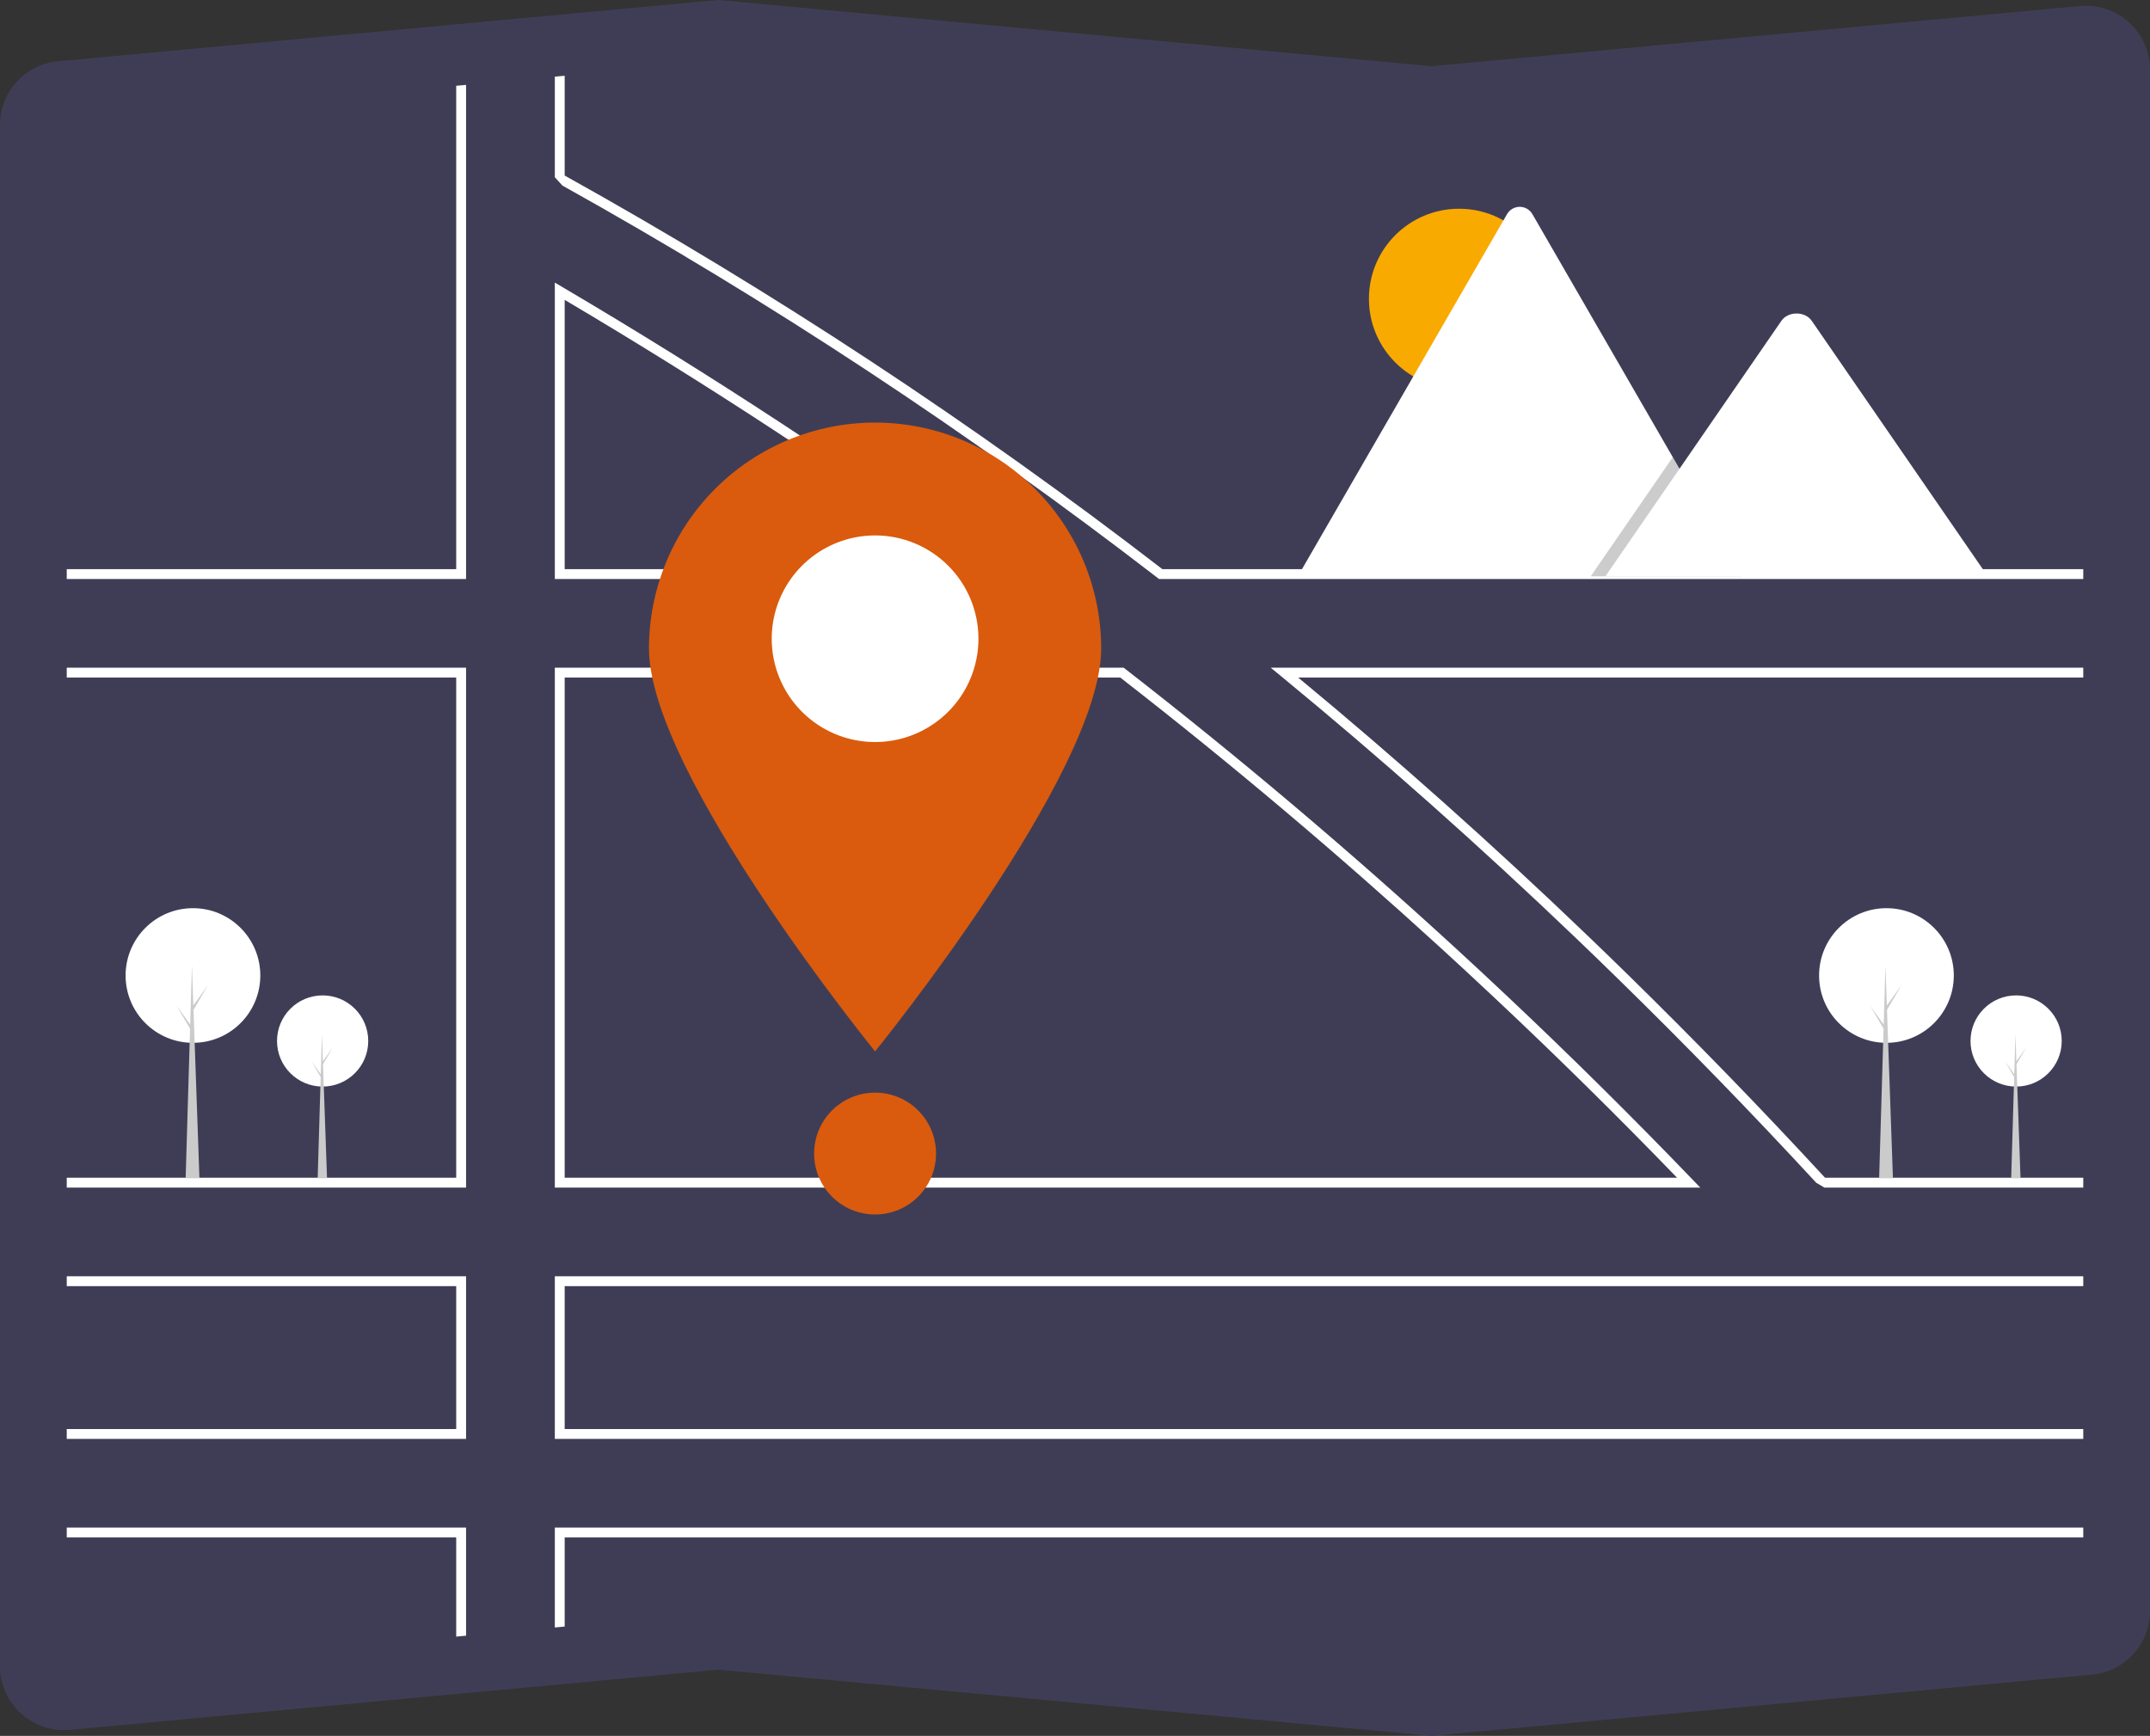 <svg width="265" height="214" viewBox="0 0 265 214" fill="none" xmlns="http://www.w3.org/2000/svg">
<rect x="0" y="0" width="265" height="214" fill="#333333" stroke="none"/>
<g clip-path="url(#clip0_160_246)">
<path d="M176.464 214L176.408 213.995L88.536 205.835L8.631 213.255C6.545 213.449 4.467 212.806 2.855 211.468C1.242 210.13 0.228 208.207 0.034 206.122C0.011 205.879 8.55137e-05 205.635 6.59144e-05 205.391V15.419C-0.008 13.449 0.724 11.548 2.052 10.091C3.38 8.635 5.206 7.73 7.17 7.556L88.536 0L88.592 0.005L176.464 8.165L256.369 0.745C258.455 0.551 260.533 1.194 262.145 2.532C263.758 3.869 264.772 5.793 264.966 7.878C264.989 8.121 265 8.364 265 8.609V198.58C265.008 200.551 264.276 202.452 262.948 203.909C261.62 205.365 259.794 206.27 257.831 206.444L176.464 214Z" fill="#3F3D56"/>
<path d="M122.492 70.28C105.482 57.896 87.585 46.153 69.302 35.379L68.385 34.839V71.38H124.002L122.492 70.28ZM69.6 70.165V36.968C86.993 47.253 104.023 58.413 120.265 70.165L69.6 70.165ZM208.576 145.376C201.22 137.73 193.673 130.259 185.936 122.962C183.803 120.948 181.657 118.951 179.498 116.969C166.32 104.868 152.708 93.359 138.663 82.442L138.499 82.315H68.385V146.405H209.567L208.576 145.376ZM69.6 145.19V83.53H138.082C151.625 94.061 164.801 105.181 177.611 116.89C179.835 118.922 182.044 120.971 184.238 123.035C191.907 130.24 199.397 137.625 206.708 145.19H69.6ZM208.576 145.376C201.22 137.73 193.673 130.259 185.936 122.962C183.803 120.948 181.657 118.951 179.498 116.969C166.32 104.868 152.708 93.359 138.663 82.442L138.499 82.315H68.385V146.405H209.567L208.576 145.376ZM69.6 145.19V83.53H138.082C151.625 94.061 164.801 105.181 177.611 116.89C179.835 118.922 182.044 120.971 184.238 123.035C191.907 130.24 199.397 137.625 206.708 145.19H69.6ZM122.492 70.28C105.482 57.896 87.585 46.153 69.302 35.379L68.385 34.839V71.38H124.002L122.492 70.28ZM69.6 70.165V36.968C86.993 47.253 104.023 58.413 120.265 70.165L69.6 70.165ZM122.492 70.28C105.482 57.896 87.585 46.153 69.302 35.379L68.385 34.839V71.38H124.002L122.492 70.28ZM69.6 70.165V36.968C86.993 47.253 104.023 58.413 120.265 70.165L69.6 70.165ZM208.576 145.376C201.22 137.73 193.673 130.259 185.936 122.962C183.803 120.948 181.657 118.951 179.498 116.969C166.32 104.868 152.708 93.359 138.663 82.442L138.499 82.315H68.385V146.405H209.567L208.576 145.376ZM69.6 145.19V83.53H138.082C151.625 94.061 164.801 105.181 177.611 116.89C179.835 118.922 182.044 120.971 184.238 123.035C191.907 130.24 199.397 137.625 206.708 145.19H69.6ZM8.228 157.34V158.555H56.23V176.173H8.228V177.388H57.446V157.34H8.228ZM68.385 188.323V200.634L69.6 200.521V189.538H256.774V188.323L68.385 188.323ZM256.774 158.555V157.34H68.385V177.388H256.774V176.173H69.6V158.555L256.774 158.555ZM143.269 70.165C119.952 52.184 95.328 35.965 69.6 21.641V9.339L68.385 9.451V21.849L69.32 22.877C94.943 37.162 119.468 53.331 142.692 71.252L142.856 71.38H256.774V70.165L143.269 70.165ZM56.23 70.165H8.228V71.38H57.446V10.466L56.23 10.578L56.23 70.165ZM256.774 82.315H156.627L157.936 83.39C170.267 93.532 182.373 104.289 194.256 115.66C195.945 117.276 197.629 118.905 199.306 120.547C207.656 128.703 215.843 137.125 223.866 145.813L224.868 146.405H256.774V145.19H224.945C217.008 136.588 208.9 128.235 200.619 120.131C198.963 118.509 197.301 116.898 195.632 115.299C184.007 104.148 172.133 93.558 160.011 83.53H256.774V82.315ZM8.228 188.323V189.538H56.23V201.76L57.446 201.648V188.323H8.228ZM8.228 82.315V83.53H56.23V145.19H8.228V146.405H57.446V82.315H8.228ZM122.492 70.28C105.482 57.896 87.585 46.153 69.302 35.379L68.385 34.839V71.38H124.002L122.492 70.28ZM69.6 70.165V36.968C86.993 47.253 104.023 58.413 120.265 70.165L69.6 70.165ZM208.576 145.376C201.22 137.73 193.673 130.259 185.936 122.962C183.803 120.948 181.657 118.951 179.498 116.969C166.32 104.868 152.708 93.359 138.663 82.442L138.499 82.315H68.385V146.405H209.567L208.576 145.376ZM69.6 145.19V83.53H138.082C151.625 94.061 164.801 105.181 177.611 116.89C179.835 118.922 182.044 120.971 184.238 123.035C191.907 130.24 199.397 137.625 206.708 145.19H69.6ZM122.492 70.28C105.482 57.896 87.585 46.153 69.302 35.379L68.385 34.839V71.38H124.002L122.492 70.28ZM69.6 70.165V36.968C86.993 47.253 104.023 58.413 120.265 70.165L69.6 70.165ZM208.576 145.376C201.22 137.73 193.673 130.259 185.936 122.962C183.803 120.948 181.657 118.951 179.498 116.969C166.32 104.868 152.708 93.359 138.663 82.442L138.499 82.315H68.385V146.405H209.567L208.576 145.376ZM69.6 145.19V83.53H138.082C151.625 94.061 164.801 105.181 177.611 116.89C179.835 118.922 182.044 120.971 184.238 123.035C191.907 130.24 199.397 137.625 206.708 145.19H69.6Z" fill="white"/>
<path d="M135.726 79.954C135.726 95.34 107.859 129.614 107.859 129.614C107.859 129.614 79.991 95.34 79.991 79.954C79.991 72.566 82.927 65.48 88.153 60.256C93.38 55.031 100.468 52.096 107.859 52.096C115.25 52.096 122.338 55.031 127.564 60.256C132.79 65.48 135.726 72.566 135.726 79.954Z" fill="#DA5B0D"/>
<path d="M120.599 78.743C120.599 81.262 119.852 83.724 118.452 85.818C117.052 87.912 115.063 89.545 112.735 90.508C110.407 91.472 107.845 91.725 105.374 91.233C102.903 90.742 100.633 89.529 98.851 87.748C97.07 85.967 95.856 83.698 95.365 81.227C94.873 78.757 95.126 76.196 96.09 73.869C97.054 71.542 98.687 69.553 100.782 68.154C102.877 66.755 105.34 66.008 107.86 66.008C109.533 66.007 111.19 66.336 112.736 66.976C114.282 67.615 115.686 68.553 116.869 69.736C118.053 70.919 118.991 72.323 119.631 73.868C120.271 75.414 120.6 77.07 120.599 78.743Z" fill="white"/>
<path d="M107.859 149.72C112.008 149.72 115.371 146.358 115.371 142.21C115.371 138.063 112.008 134.701 107.859 134.701C103.71 134.701 100.347 138.063 100.347 142.21C100.347 146.358 103.71 149.72 107.859 149.72Z" fill="#DA5B0D"/>
<path d="M179.835 47.939C185.969 47.939 190.942 42.968 190.942 36.836C190.942 30.704 185.969 25.733 179.835 25.733C173.701 25.733 168.729 30.704 168.729 36.836C168.729 42.968 173.701 47.939 179.835 47.939Z" fill="#F9AA01"/>
<path d="M214.664 71.051H160.178C160.11 71.052 160.042 71.046 159.975 71.035L185.744 26.414C185.901 26.136 186.129 25.905 186.405 25.744C186.681 25.583 186.995 25.498 187.314 25.498C187.634 25.498 187.947 25.583 188.223 25.744C188.499 25.905 188.727 26.136 188.885 26.414L206.179 56.358L207.008 57.791L214.664 71.051Z" fill="white"/>
<path opacity="0.2" d="M214.664 71.051H196.062L205.194 57.791L205.851 56.836L206.18 56.358L207.008 57.791L214.664 71.051Z" fill="black"/>
<path d="M245.002 71.051H197.876L207.008 57.791L207.665 56.836L219.565 39.555C220.345 38.422 222.222 38.352 223.139 39.341C223.201 39.409 223.258 39.48 223.311 39.555L245.002 71.051Z" fill="white"/>
<path d="M248.499 133.951C251.604 133.951 254.12 131.435 254.12 128.332C254.12 125.228 251.604 122.712 248.499 122.712C245.395 122.712 242.878 125.228 242.878 128.332C242.878 131.435 245.395 133.951 248.499 133.951Z" fill="white"/>
<path d="M249.041 145.257H247.89L248.414 127.485L249.041 145.257Z" fill="#CBCBCB"/>
<path d="M248.515 130.854L249.752 129.144L248.499 131.277L248.363 131.04L248.515 130.854Z" fill="#CBCBCB"/>
<path d="M248.381 132.58L247.145 130.871L248.398 133.003L248.533 132.766L248.381 132.58Z" fill="#CBCBCB"/>
<path d="M232.515 128.559C237.1 128.559 240.817 124.843 240.817 120.259C240.817 115.676 237.1 111.96 232.515 111.96C227.93 111.96 224.213 115.676 224.213 120.259C224.213 124.843 227.93 128.559 232.515 128.559Z" fill="white"/>
<path d="M233.316 145.257H231.615L232.391 119.01L233.316 145.257Z" fill="#CBCBCB"/>
<path d="M232.54 123.984L234.366 121.459L232.515 124.609L232.315 124.259L232.54 123.984Z" fill="#CBCBCB"/>
<path d="M232.34 126.534L230.515 124.009L232.365 127.159L232.565 126.809L232.34 126.534Z" fill="#CBCBCB"/>
<path d="M39.766 133.951C42.87 133.951 45.387 131.435 45.387 128.332C45.387 125.228 42.87 122.712 39.766 122.712C36.661 122.712 34.145 125.228 34.145 128.332C34.145 131.435 36.661 133.951 39.766 133.951Z" fill="white"/>
<path d="M40.308 145.257H39.156L39.681 127.485L40.308 145.257Z" fill="#CBCBCB"/>
<path d="M39.783 130.854L41.019 129.144L39.766 131.277L39.631 131.04L39.783 130.854Z" fill="#CBCBCB"/>
<path d="M39.647 132.58L38.411 130.871L39.664 133.003L39.8 132.766L39.647 132.58Z" fill="#CBCBCB"/>
<path d="M23.783 128.559C28.368 128.559 32.085 124.843 32.085 120.259C32.085 115.676 28.368 111.96 23.783 111.96C19.198 111.96 15.48 115.676 15.48 120.259C15.48 124.843 19.198 128.559 23.783 128.559Z" fill="white"/>
<path d="M24.582 145.257H22.882L23.657 119.01L24.582 145.257Z" fill="#CBCBCB"/>
<path d="M23.807 123.984L25.632 121.459L23.782 124.609L23.582 124.259L23.807 123.984Z" fill="#CBCBCB"/>
<path d="M23.607 126.534L21.781 124.009L23.632 127.159L23.832 126.809L23.607 126.534Z" fill="#CBCBCB"/>
</g>
<defs>
<clipPath id="clip0_160_246">
<rect width="265" height="214" fill="white"/>
</clipPath>
</defs>
</svg>
